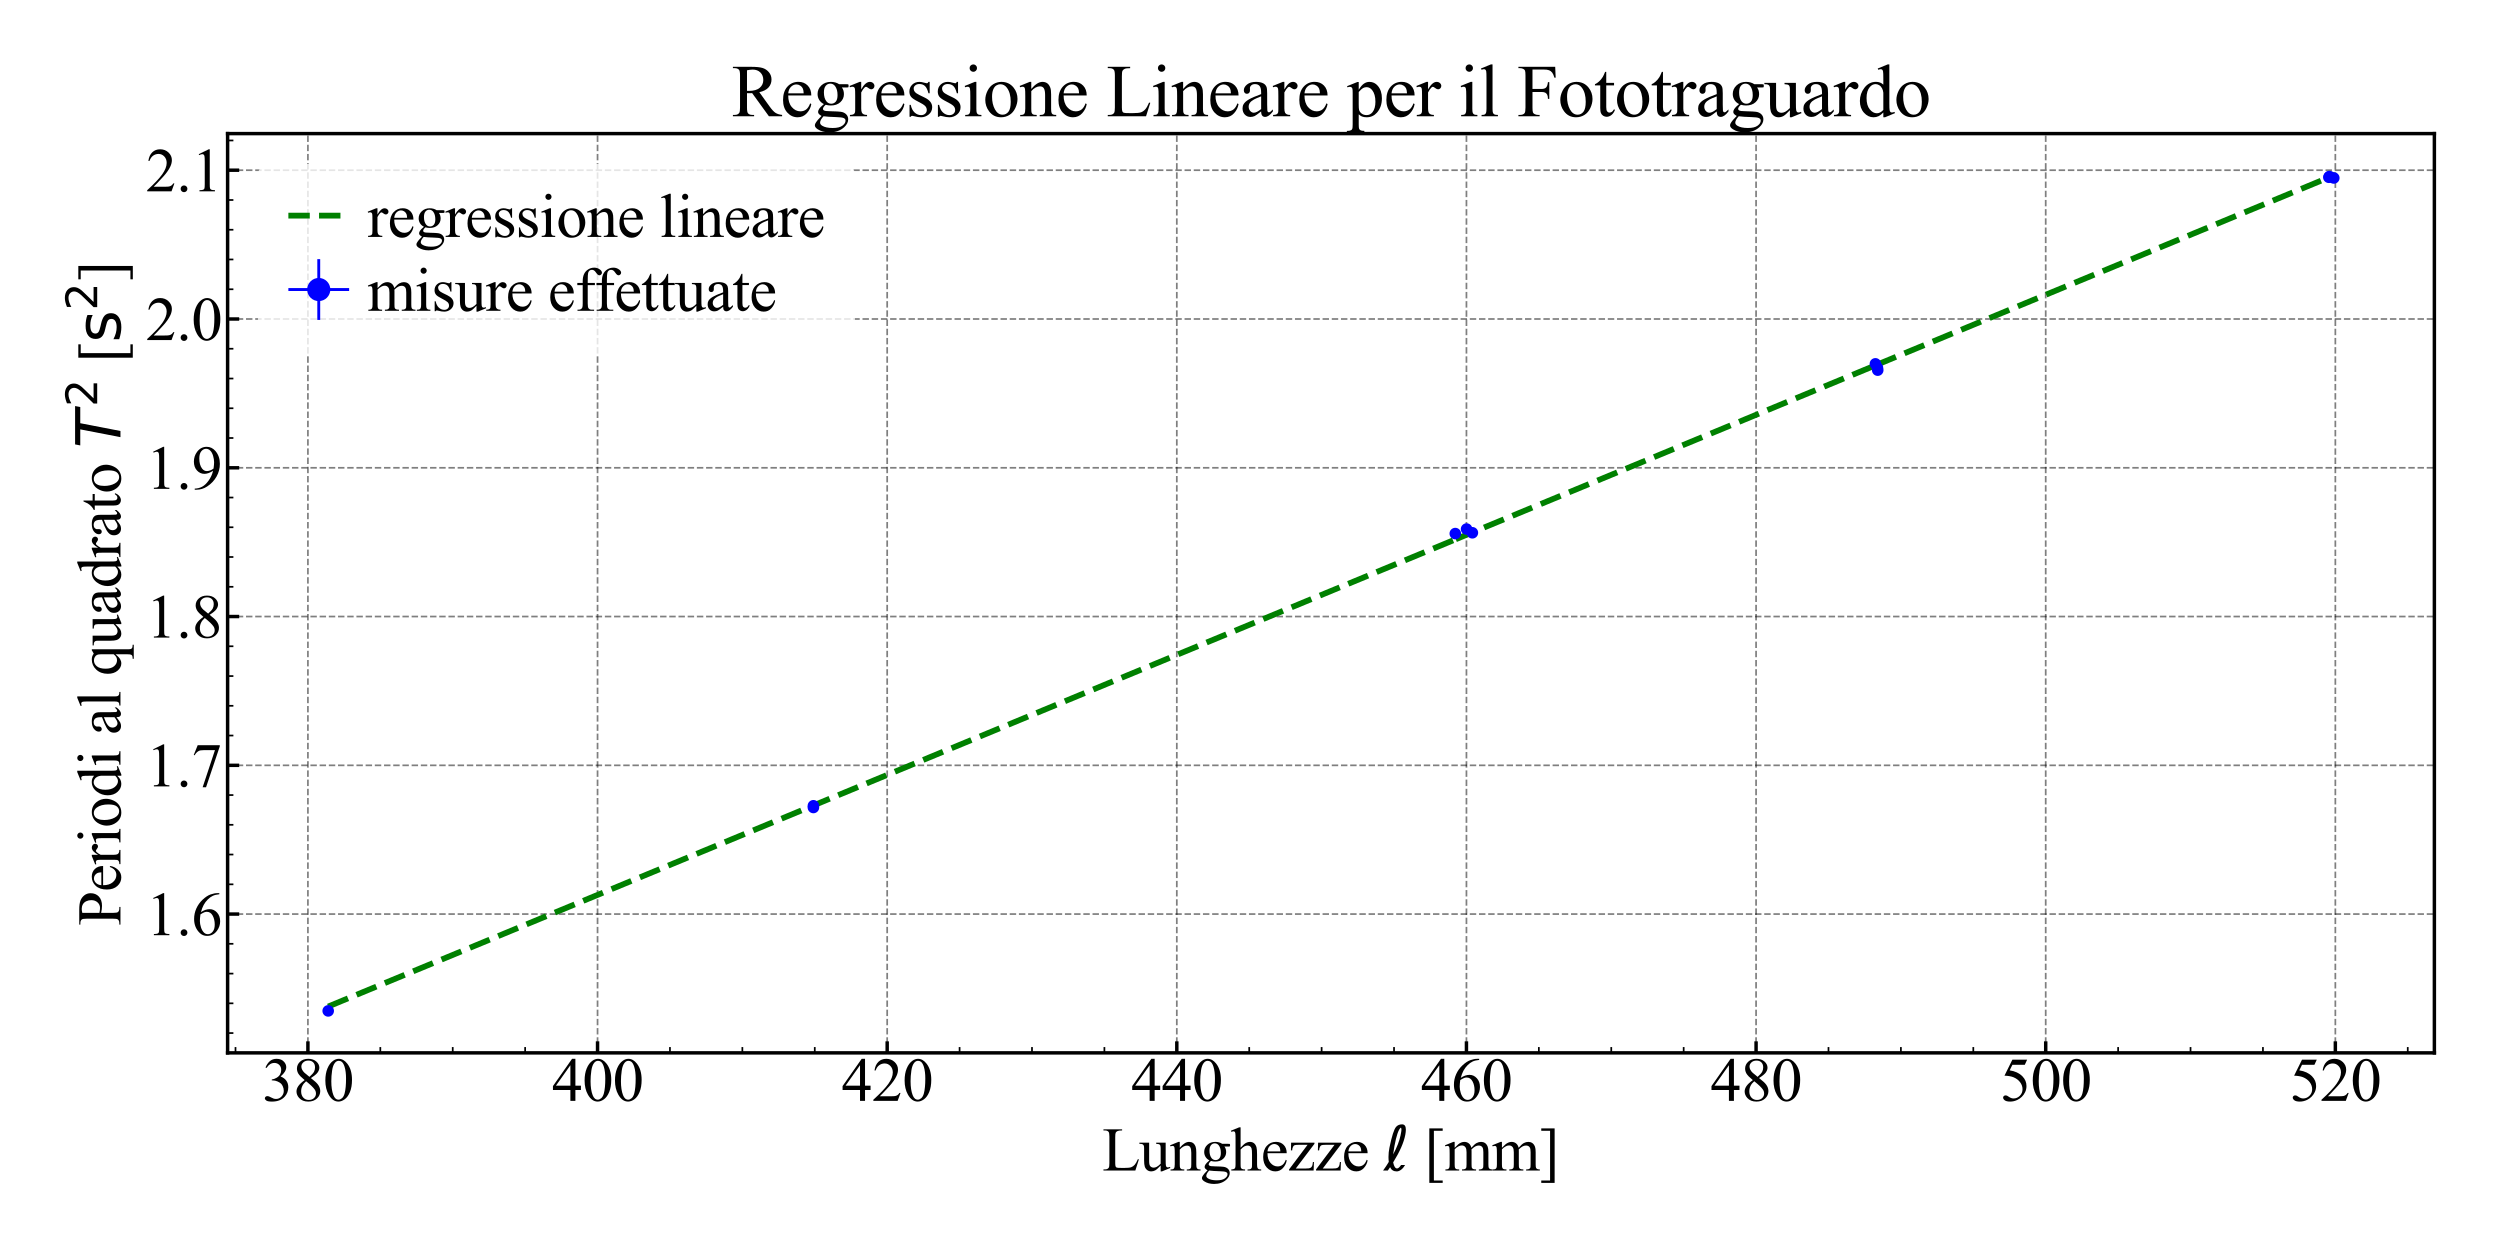 <?xml version="1.0" encoding="utf-8" standalone="no"?>
<!DOCTYPE svg PUBLIC "-//W3C//DTD SVG 1.1//EN"
  "http://www.w3.org/Graphics/SVG/1.1/DTD/svg11.dtd">
<svg xmlns:xlink="http://www.w3.org/1999/xlink" width="864pt" height="432pt" viewBox="0 0 864 432" xmlns="http://www.w3.org/2000/svg" version="1.1">
 <defs>
  <style type="text/css">*{stroke-linejoin: round; stroke-linecap: butt}</style>
 </defs>
 <g id="figure_1">
  <g id="patch_1">
   <path d="M 0 432 
L 864 432 
L 864 0 
L 0 0 
z
" style="fill: #ffffff"/>
  </g>
  <g id="axes_1">
   <g id="patch_2">
    <path d="M 78.66 363.876 
L 841.32 363.876 
L 841.32 46.178 
L 78.66 46.178 
z
" style="fill: #ffffff"/>
   </g>
   <g id="matplotlib.axis_1">
    <g id="xtick_1">
     <g id="line2d_1">
      <path d="M 106.414 363.876 
L 106.414 46.178 
" clip-path="url(#p387dc35f1d)" style="fill: none; stroke-dasharray: 2.22,0.96; stroke-dashoffset: 0; stroke: #000000; stroke-opacity: 0.5; stroke-width: 0.6"/>
     </g>
     <g id="line2d_2">
      <defs>
       <path id="mbb35b2139b" d="M 0 0 
L 0 -4 
" style="stroke: #000000; stroke-width: 1.2"/>
      </defs>
      <g>
       <use xlink:href="#mbb35b2139b" x="106.414" y="363.876" style="stroke: #000000; stroke-width: 1.2"/>
      </g>
     </g>
     <g id="text_1">
      <!-- 380 -->
      <g transform="translate(90.664 380.458) scale(0.21 -0.21)">
       <defs>
        <path id="TimesNewRomanPSMT-33" d="M 325 3431 
Q 506 3859 782 4092 
Q 1059 4325 1472 4325 
Q 1981 4325 2253 3994 
Q 2459 3747 2459 3466 
Q 2459 3003 1878 2509 
Q 2269 2356 2469 2072 
Q 2669 1788 2669 1403 
Q 2669 853 2319 450 
Q 1863 -75 997 -75 
Q 569 -75 414 31 
Q 259 138 259 259 
Q 259 350 332 419 
Q 406 488 509 488 
Q 588 488 669 463 
Q 722 447 909 348 
Q 1097 250 1169 231 
Q 1284 197 1416 197 
Q 1734 197 1970 444 
Q 2206 691 2206 1028 
Q 2206 1275 2097 1509 
Q 2016 1684 1919 1775 
Q 1784 1900 1550 2001 
Q 1316 2103 1072 2103 
L 972 2103 
L 972 2197 
Q 1219 2228 1467 2375 
Q 1716 2522 1828 2728 
Q 1941 2934 1941 3181 
Q 1941 3503 1739 3701 
Q 1538 3900 1238 3900 
Q 753 3900 428 3381 
L 325 3431 
z
" transform="scale(0.016)"/>
        <path id="TimesNewRomanPSMT-38" d="M 1228 2134 
Q 725 2547 579 2797 
Q 434 3047 434 3316 
Q 434 3728 753 4026 
Q 1072 4325 1600 4325 
Q 2113 4325 2425 4047 
Q 2738 3769 2738 3413 
Q 2738 3175 2569 2928 
Q 2400 2681 1866 2347 
Q 2416 1922 2594 1678 
Q 2831 1359 2831 1006 
Q 2831 559 2490 242 
Q 2150 -75 1597 -75 
Q 994 -75 656 303 
Q 388 606 388 966 
Q 388 1247 577 1523 
Q 766 1800 1228 2134 
z
M 1719 2469 
Q 2094 2806 2194 3001 
Q 2294 3197 2294 3444 
Q 2294 3772 2109 3958 
Q 1925 4144 1606 4144 
Q 1288 4144 1088 3959 
Q 888 3775 888 3528 
Q 888 3366 970 3203 
Q 1053 3041 1206 2894 
L 1719 2469 
z
M 1375 2016 
Q 1116 1797 991 1539 
Q 866 1281 866 981 
Q 866 578 1086 336 
Q 1306 94 1647 94 
Q 1984 94 2187 284 
Q 2391 475 2391 747 
Q 2391 972 2272 1150 
Q 2050 1481 1375 2016 
z
" transform="scale(0.016)"/>
        <path id="TimesNewRomanPSMT-30" d="M 231 2094 
Q 231 2819 450 3342 
Q 669 3866 1031 4122 
Q 1313 4325 1613 4325 
Q 2100 4325 2488 3828 
Q 2972 3213 2972 2159 
Q 2972 1422 2759 906 
Q 2547 391 2217 158 
Q 1888 -75 1581 -75 
Q 975 -75 572 641 
Q 231 1244 231 2094 
z
M 844 2016 
Q 844 1141 1059 588 
Q 1238 122 1591 122 
Q 1759 122 1940 273 
Q 2122 425 2216 781 
Q 2359 1319 2359 2297 
Q 2359 3022 2209 3506 
Q 2097 3866 1919 4016 
Q 1791 4119 1609 4119 
Q 1397 4119 1231 3928 
Q 1006 3669 925 3112 
Q 844 2556 844 2016 
z
" transform="scale(0.016)"/>
       </defs>
       <use xlink:href="#TimesNewRomanPSMT-33"/>
       <use xlink:href="#TimesNewRomanPSMT-38" x="50"/>
       <use xlink:href="#TimesNewRomanPSMT-30" x="100"/>
      </g>
     </g>
    </g>
    <g id="xtick_2">
     <g id="line2d_3">
      <path d="M 206.512 363.876 
L 206.512 46.178 
" clip-path="url(#p387dc35f1d)" style="fill: none; stroke-dasharray: 2.22,0.96; stroke-dashoffset: 0; stroke: #000000; stroke-opacity: 0.5; stroke-width: 0.6"/>
     </g>
     <g id="line2d_4">
      <g>
       <use xlink:href="#mbb35b2139b" x="206.512" y="363.876" style="stroke: #000000; stroke-width: 1.2"/>
      </g>
     </g>
     <g id="text_2">
      <!-- 400 -->
      <g transform="translate(190.762 380.458) scale(0.21 -0.21)">
       <defs>
        <path id="TimesNewRomanPSMT-34" d="M 2978 1563 
L 2978 1119 
L 2409 1119 
L 2409 0 
L 1894 0 
L 1894 1119 
L 100 1119 
L 100 1519 
L 2066 4325 
L 2409 4325 
L 2409 1563 
L 2978 1563 
z
M 1894 1563 
L 1894 3666 
L 406 1563 
L 1894 1563 
z
" transform="scale(0.016)"/>
       </defs>
       <use xlink:href="#TimesNewRomanPSMT-34"/>
       <use xlink:href="#TimesNewRomanPSMT-30" x="50"/>
       <use xlink:href="#TimesNewRomanPSMT-30" x="100"/>
      </g>
     </g>
    </g>
    <g id="xtick_3">
     <g id="line2d_5">
      <path d="M 306.609 363.876 
L 306.609 46.178 
" clip-path="url(#p387dc35f1d)" style="fill: none; stroke-dasharray: 2.22,0.96; stroke-dashoffset: 0; stroke: #000000; stroke-opacity: 0.5; stroke-width: 0.6"/>
     </g>
     <g id="line2d_6">
      <g>
       <use xlink:href="#mbb35b2139b" x="306.609" y="363.876" style="stroke: #000000; stroke-width: 1.2"/>
      </g>
     </g>
     <g id="text_3">
      <!-- 420 -->
      <g transform="translate(290.859 380.458) scale(0.21 -0.21)">
       <defs>
        <path id="TimesNewRomanPSMT-32" d="M 2934 816 
L 2638 0 
L 138 0 
L 138 116 
Q 1241 1122 1691 1759 
Q 2141 2397 2141 2925 
Q 2141 3328 1894 3587 
Q 1647 3847 1303 3847 
Q 991 3847 742 3664 
Q 494 3481 375 3128 
L 259 3128 
Q 338 3706 661 4015 
Q 984 4325 1469 4325 
Q 1984 4325 2329 3994 
Q 2675 3663 2675 3213 
Q 2675 2891 2525 2569 
Q 2294 2063 1775 1497 
Q 997 647 803 472 
L 1909 472 
Q 2247 472 2383 497 
Q 2519 522 2628 598 
Q 2738 675 2819 816 
L 2934 816 
z
" transform="scale(0.016)"/>
       </defs>
       <use xlink:href="#TimesNewRomanPSMT-34"/>
       <use xlink:href="#TimesNewRomanPSMT-32" x="50"/>
       <use xlink:href="#TimesNewRomanPSMT-30" x="100"/>
      </g>
     </g>
    </g>
    <g id="xtick_4">
     <g id="line2d_7">
      <path d="M 406.706 363.876 
L 406.706 46.178 
" clip-path="url(#p387dc35f1d)" style="fill: none; stroke-dasharray: 2.22,0.96; stroke-dashoffset: 0; stroke: #000000; stroke-opacity: 0.5; stroke-width: 0.6"/>
     </g>
     <g id="line2d_8">
      <g>
       <use xlink:href="#mbb35b2139b" x="406.706" y="363.876" style="stroke: #000000; stroke-width: 1.2"/>
      </g>
     </g>
     <g id="text_4">
      <!-- 440 -->
      <g transform="translate(390.956 380.458) scale(0.21 -0.21)">
       <use xlink:href="#TimesNewRomanPSMT-34"/>
       <use xlink:href="#TimesNewRomanPSMT-34" x="50"/>
       <use xlink:href="#TimesNewRomanPSMT-30" x="100"/>
      </g>
     </g>
    </g>
    <g id="xtick_5">
     <g id="line2d_9">
      <path d="M 506.803 363.876 
L 506.803 46.178 
" clip-path="url(#p387dc35f1d)" style="fill: none; stroke-dasharray: 2.22,0.96; stroke-dashoffset: 0; stroke: #000000; stroke-opacity: 0.5; stroke-width: 0.6"/>
     </g>
     <g id="line2d_10">
      <g>
       <use xlink:href="#mbb35b2139b" x="506.803" y="363.876" style="stroke: #000000; stroke-width: 1.2"/>
      </g>
     </g>
     <g id="text_5">
      <!-- 460 -->
      <g transform="translate(491.053 380.458) scale(0.21 -0.21)">
       <defs>
        <path id="TimesNewRomanPSMT-36" d="M 2869 4325 
L 2869 4209 
Q 2456 4169 2195 4045 
Q 1934 3922 1679 3669 
Q 1425 3416 1258 3105 
Q 1091 2794 978 2366 
Q 1428 2675 1881 2675 
Q 2316 2675 2634 2325 
Q 2953 1975 2953 1425 
Q 2953 894 2631 456 
Q 2244 -75 1606 -75 
Q 1172 -75 869 213 
Q 275 772 275 1663 
Q 275 2231 503 2743 
Q 731 3256 1154 3653 
Q 1578 4050 1965 4187 
Q 2353 4325 2688 4325 
L 2869 4325 
z
M 925 2138 
Q 869 1716 869 1456 
Q 869 1156 980 804 
Q 1091 453 1309 247 
Q 1469 100 1697 100 
Q 1969 100 2183 356 
Q 2397 613 2397 1088 
Q 2397 1622 2184 2012 
Q 1972 2403 1581 2403 
Q 1463 2403 1327 2353 
Q 1191 2303 925 2138 
z
" transform="scale(0.016)"/>
       </defs>
       <use xlink:href="#TimesNewRomanPSMT-34"/>
       <use xlink:href="#TimesNewRomanPSMT-36" x="50"/>
       <use xlink:href="#TimesNewRomanPSMT-30" x="100"/>
      </g>
     </g>
    </g>
    <g id="xtick_6">
     <g id="line2d_11">
      <path d="M 606.901 363.876 
L 606.901 46.178 
" clip-path="url(#p387dc35f1d)" style="fill: none; stroke-dasharray: 2.22,0.96; stroke-dashoffset: 0; stroke: #000000; stroke-opacity: 0.5; stroke-width: 0.6"/>
     </g>
     <g id="line2d_12">
      <g>
       <use xlink:href="#mbb35b2139b" x="606.901" y="363.876" style="stroke: #000000; stroke-width: 1.2"/>
      </g>
     </g>
     <g id="text_6">
      <!-- 480 -->
      <g transform="translate(591.151 380.458) scale(0.21 -0.21)">
       <use xlink:href="#TimesNewRomanPSMT-34"/>
       <use xlink:href="#TimesNewRomanPSMT-38" x="50"/>
       <use xlink:href="#TimesNewRomanPSMT-30" x="100"/>
      </g>
     </g>
    </g>
    <g id="xtick_7">
     <g id="line2d_13">
      <path d="M 706.998 363.876 
L 706.998 46.178 
" clip-path="url(#p387dc35f1d)" style="fill: none; stroke-dasharray: 2.22,0.96; stroke-dashoffset: 0; stroke: #000000; stroke-opacity: 0.5; stroke-width: 0.6"/>
     </g>
     <g id="line2d_14">
      <g>
       <use xlink:href="#mbb35b2139b" x="706.998" y="363.876" style="stroke: #000000; stroke-width: 1.2"/>
      </g>
     </g>
     <g id="text_7">
      <!-- 500 -->
      <g transform="translate(691.248 380.458) scale(0.21 -0.21)">
       <defs>
        <path id="TimesNewRomanPSMT-35" d="M 2778 4238 
L 2534 3706 
L 1259 3706 
L 981 3138 
Q 1809 3016 2294 2522 
Q 2709 2097 2709 1522 
Q 2709 1188 2573 903 
Q 2438 619 2231 419 
Q 2025 219 1772 97 
Q 1413 -75 1034 -75 
Q 653 -75 479 54 
Q 306 184 306 341 
Q 306 428 378 495 
Q 450 563 559 563 
Q 641 563 702 538 
Q 763 513 909 409 
Q 1144 247 1384 247 
Q 1750 247 2026 523 
Q 2303 800 2303 1197 
Q 2303 1581 2056 1914 
Q 1809 2247 1375 2428 
Q 1034 2569 447 2591 
L 1259 4238 
L 2778 4238 
z
" transform="scale(0.016)"/>
       </defs>
       <use xlink:href="#TimesNewRomanPSMT-35"/>
       <use xlink:href="#TimesNewRomanPSMT-30" x="50"/>
       <use xlink:href="#TimesNewRomanPSMT-30" x="100"/>
      </g>
     </g>
    </g>
    <g id="xtick_8">
     <g id="line2d_15">
      <path d="M 807.095 363.876 
L 807.095 46.178 
" clip-path="url(#p387dc35f1d)" style="fill: none; stroke-dasharray: 2.22,0.96; stroke-dashoffset: 0; stroke: #000000; stroke-opacity: 0.5; stroke-width: 0.6"/>
     </g>
     <g id="line2d_16">
      <g>
       <use xlink:href="#mbb35b2139b" x="807.095" y="363.876" style="stroke: #000000; stroke-width: 1.2"/>
      </g>
     </g>
     <g id="text_8">
      <!-- 520 -->
      <g transform="translate(791.345 380.458) scale(0.21 -0.21)">
       <use xlink:href="#TimesNewRomanPSMT-35"/>
       <use xlink:href="#TimesNewRomanPSMT-32" x="50"/>
       <use xlink:href="#TimesNewRomanPSMT-30" x="100"/>
      </g>
     </g>
    </g>
    <g id="xtick_9">
     <g id="line2d_17">
      <defs>
       <path id="mbd5548b2a8" d="M 0 0 
L 0 -2 
" style="stroke: #000000; stroke-width: 0.6"/>
      </defs>
      <g>
       <use xlink:href="#mbd5548b2a8" x="81.39" y="363.876" style="stroke: #000000; stroke-width: 0.6"/>
      </g>
     </g>
    </g>
    <g id="xtick_10">
     <g id="line2d_18">
      <g>
       <use xlink:href="#mbd5548b2a8" x="131.439" y="363.876" style="stroke: #000000; stroke-width: 0.6"/>
      </g>
     </g>
    </g>
    <g id="xtick_11">
     <g id="line2d_19">
      <g>
       <use xlink:href="#mbd5548b2a8" x="156.463" y="363.876" style="stroke: #000000; stroke-width: 0.6"/>
      </g>
     </g>
    </g>
    <g id="xtick_12">
     <g id="line2d_20">
      <g>
       <use xlink:href="#mbd5548b2a8" x="181.487" y="363.876" style="stroke: #000000; stroke-width: 0.6"/>
      </g>
     </g>
    </g>
    <g id="xtick_13">
     <g id="line2d_21">
      <g>
       <use xlink:href="#mbd5548b2a8" x="231.536" y="363.876" style="stroke: #000000; stroke-width: 0.6"/>
      </g>
     </g>
    </g>
    <g id="xtick_14">
     <g id="line2d_22">
      <g>
       <use xlink:href="#mbd5548b2a8" x="256.56" y="363.876" style="stroke: #000000; stroke-width: 0.6"/>
      </g>
     </g>
    </g>
    <g id="xtick_15">
     <g id="line2d_23">
      <g>
       <use xlink:href="#mbd5548b2a8" x="281.585" y="363.876" style="stroke: #000000; stroke-width: 0.6"/>
      </g>
     </g>
    </g>
    <g id="xtick_16">
     <g id="line2d_24">
      <g>
       <use xlink:href="#mbd5548b2a8" x="331.633" y="363.876" style="stroke: #000000; stroke-width: 0.6"/>
      </g>
     </g>
    </g>
    <g id="xtick_17">
     <g id="line2d_25">
      <g>
       <use xlink:href="#mbd5548b2a8" x="356.657" y="363.876" style="stroke: #000000; stroke-width: 0.6"/>
      </g>
     </g>
    </g>
    <g id="xtick_18">
     <g id="line2d_26">
      <g>
       <use xlink:href="#mbd5548b2a8" x="381.682" y="363.876" style="stroke: #000000; stroke-width: 0.6"/>
      </g>
     </g>
    </g>
    <g id="xtick_19">
     <g id="line2d_27">
      <g>
       <use xlink:href="#mbd5548b2a8" x="431.73" y="363.876" style="stroke: #000000; stroke-width: 0.6"/>
      </g>
     </g>
    </g>
    <g id="xtick_20">
     <g id="line2d_28">
      <g>
       <use xlink:href="#mbd5548b2a8" x="456.755" y="363.876" style="stroke: #000000; stroke-width: 0.6"/>
      </g>
     </g>
    </g>
    <g id="xtick_21">
     <g id="line2d_29">
      <g>
       <use xlink:href="#mbd5548b2a8" x="481.779" y="363.876" style="stroke: #000000; stroke-width: 0.6"/>
      </g>
     </g>
    </g>
    <g id="xtick_22">
     <g id="line2d_30">
      <g>
       <use xlink:href="#mbd5548b2a8" x="531.828" y="363.876" style="stroke: #000000; stroke-width: 0.6"/>
      </g>
     </g>
    </g>
    <g id="xtick_23">
     <g id="line2d_31">
      <g>
       <use xlink:href="#mbd5548b2a8" x="556.852" y="363.876" style="stroke: #000000; stroke-width: 0.6"/>
      </g>
     </g>
    </g>
    <g id="xtick_24">
     <g id="line2d_32">
      <g>
       <use xlink:href="#mbd5548b2a8" x="581.876" y="363.876" style="stroke: #000000; stroke-width: 0.6"/>
      </g>
     </g>
    </g>
    <g id="xtick_25">
     <g id="line2d_33">
      <g>
       <use xlink:href="#mbd5548b2a8" x="631.925" y="363.876" style="stroke: #000000; stroke-width: 0.6"/>
      </g>
     </g>
    </g>
    <g id="xtick_26">
     <g id="line2d_34">
      <g>
       <use xlink:href="#mbd5548b2a8" x="656.949" y="363.876" style="stroke: #000000; stroke-width: 0.6"/>
      </g>
     </g>
    </g>
    <g id="xtick_27">
     <g id="line2d_35">
      <g>
       <use xlink:href="#mbd5548b2a8" x="681.974" y="363.876" style="stroke: #000000; stroke-width: 0.6"/>
      </g>
     </g>
    </g>
    <g id="xtick_28">
     <g id="line2d_36">
      <g>
       <use xlink:href="#mbd5548b2a8" x="732.022" y="363.876" style="stroke: #000000; stroke-width: 0.6"/>
      </g>
     </g>
    </g>
    <g id="xtick_29">
     <g id="line2d_37">
      <g>
       <use xlink:href="#mbd5548b2a8" x="757.047" y="363.876" style="stroke: #000000; stroke-width: 0.6"/>
      </g>
     </g>
    </g>
    <g id="xtick_30">
     <g id="line2d_38">
      <g>
       <use xlink:href="#mbd5548b2a8" x="782.071" y="363.876" style="stroke: #000000; stroke-width: 0.6"/>
      </g>
     </g>
    </g>
    <g id="xtick_31">
     <g id="line2d_39">
      <g>
       <use xlink:href="#mbd5548b2a8" x="832.12" y="363.876" style="stroke: #000000; stroke-width: 0.6"/>
      </g>
     </g>
    </g>
    <g id="text_9">
     <!-- Lunghezze $\ell$ [mm] -->
     <g transform="translate(380.925 404.7) scale(0.21 -0.21)">
      <defs>
       <path id="TimesNewRomanPSMT-4c" d="M 3669 1172 
L 3772 1150 
L 3409 0 
L 128 0 
L 128 116 
L 288 116 
Q 556 116 672 291 
Q 738 391 738 753 
L 738 3488 
Q 738 3884 650 3984 
Q 528 4122 288 4122 
L 128 4122 
L 128 4238 
L 2047 4238 
L 2047 4122 
Q 1709 4125 1573 4059 
Q 1438 3994 1388 3894 
Q 1338 3794 1338 3416 
L 1338 753 
Q 1338 494 1388 397 
Q 1425 331 1503 300 
Q 1581 269 1991 269 
L 2300 269 
Q 2788 269 2984 341 
Q 3181 413 3343 595 
Q 3506 778 3669 1172 
z
" transform="scale(0.016)"/>
       <path id="TimesNewRomanPSMT-75" d="M 2709 2863 
L 2709 1128 
Q 2709 631 2732 520 
Q 2756 409 2807 365 
Q 2859 322 2928 322 
Q 3025 322 3147 375 
L 3191 266 
L 2334 -88 
L 2194 -88 
L 2194 519 
Q 1825 119 1631 15 
Q 1438 -88 1222 -88 
Q 981 -88 804 51 
Q 628 191 559 409 
Q 491 628 491 1028 
L 491 2306 
Q 491 2509 447 2587 
Q 403 2666 317 2708 
Q 231 2750 6 2747 
L 6 2863 
L 1009 2863 
L 1009 947 
Q 1009 547 1148 422 
Q 1288 297 1484 297 
Q 1619 297 1789 381 
Q 1959 466 2194 703 
L 2194 2325 
Q 2194 2569 2105 2655 
Q 2016 2741 1734 2747 
L 1734 2863 
L 2709 2863 
z
" transform="scale(0.016)"/>
       <path id="TimesNewRomanPSMT-6e" d="M 1034 2341 
Q 1538 2947 1994 2947 
Q 2228 2947 2397 2830 
Q 2566 2713 2666 2444 
Q 2734 2256 2734 1869 
L 2734 647 
Q 2734 375 2778 278 
Q 2813 200 2889 156 
Q 2966 113 3172 113 
L 3172 0 
L 1756 0 
L 1756 113 
L 1816 113 
Q 2016 113 2095 173 
Q 2175 234 2206 353 
Q 2219 400 2219 647 
L 2219 1819 
Q 2219 2209 2117 2386 
Q 2016 2563 1775 2563 
Q 1403 2563 1034 2156 
L 1034 647 
Q 1034 356 1069 288 
Q 1113 197 1189 155 
Q 1266 113 1500 113 
L 1500 0 
L 84 0 
L 84 113 
L 147 113 
Q 366 113 442 223 
Q 519 334 519 647 
L 519 1709 
Q 519 2225 495 2337 
Q 472 2450 423 2490 
Q 375 2531 294 2531 
Q 206 2531 84 2484 
L 38 2597 
L 900 2947 
L 1034 2947 
L 1034 2341 
z
" transform="scale(0.016)"/>
       <path id="TimesNewRomanPSMT-67" d="M 966 1044 
Q 703 1172 562 1401 
Q 422 1631 422 1909 
Q 422 2334 742 2640 
Q 1063 2947 1563 2947 
Q 1972 2947 2272 2747 
L 2878 2747 
Q 3013 2747 3034 2739 
Q 3056 2731 3066 2713 
Q 3084 2684 3084 2613 
Q 3084 2531 3069 2500 
Q 3059 2484 3036 2475 
Q 3013 2466 2878 2466 
L 2506 2466 
Q 2681 2241 2681 1891 
Q 2681 1491 2375 1206 
Q 2069 922 1553 922 
Q 1341 922 1119 984 
Q 981 866 932 777 
Q 884 688 884 625 
Q 884 572 936 522 
Q 988 472 1138 450 
Q 1225 438 1575 428 
Q 2219 413 2409 384 
Q 2700 344 2873 169 
Q 3047 -6 3047 -263 
Q 3047 -616 2716 -925 
Q 2228 -1381 1444 -1381 
Q 841 -1381 425 -1109 
Q 191 -953 191 -784 
Q 191 -709 225 -634 
Q 278 -519 444 -313 
Q 466 -284 763 25 
Q 600 122 533 198 
Q 466 275 466 372 
Q 466 481 555 628 
Q 644 775 966 1044 
z
M 1509 2797 
Q 1278 2797 1122 2612 
Q 966 2428 966 2047 
Q 966 1553 1178 1281 
Q 1341 1075 1591 1075 
Q 1828 1075 1981 1253 
Q 2134 1431 2134 1813 
Q 2134 2309 1919 2591 
Q 1759 2797 1509 2797 
z
M 934 0 
Q 788 -159 713 -296 
Q 638 -434 638 -550 
Q 638 -700 819 -813 
Q 1131 -1006 1722 -1006 
Q 2284 -1006 2551 -807 
Q 2819 -609 2819 -384 
Q 2819 -222 2659 -153 
Q 2497 -84 2016 -72 
Q 1313 -53 934 0 
z
" transform="scale(0.016)"/>
       <path id="TimesNewRomanPSMT-68" d="M 1041 4444 
L 1041 2350 
Q 1388 2731 1591 2839 
Q 1794 2947 1997 2947 
Q 2241 2947 2416 2812 
Q 2591 2678 2675 2391 
Q 2734 2191 2734 1659 
L 2734 647 
Q 2734 375 2778 275 
Q 2809 200 2884 156 
Q 2959 113 3159 113 
L 3159 0 
L 1753 0 
L 1753 113 
L 1819 113 
Q 2019 113 2097 173 
Q 2175 234 2206 353 
Q 2216 403 2216 647 
L 2216 1659 
Q 2216 2128 2167 2275 
Q 2119 2422 2012 2495 
Q 1906 2569 1756 2569 
Q 1603 2569 1437 2487 
Q 1272 2406 1041 2159 
L 1041 647 
Q 1041 353 1073 281 
Q 1106 209 1195 161 
Q 1284 113 1503 113 
L 1503 0 
L 84 0 
L 84 113 
Q 275 113 384 172 
Q 447 203 484 290 
Q 522 378 522 647 
L 522 3238 
Q 522 3728 498 3840 
Q 475 3953 426 3993 
Q 378 4034 297 4034 
Q 231 4034 84 3984 
L 41 4094 
L 897 4444 
L 1041 4444 
z
" transform="scale(0.016)"/>
       <path id="TimesNewRomanPSMT-65" d="M 681 1784 
Q 678 1147 991 784 
Q 1303 422 1725 422 
Q 2006 422 2214 576 
Q 2422 731 2563 1106 
L 2659 1044 
Q 2594 616 2278 264 
Q 1963 -88 1488 -88 
Q 972 -88 605 314 
Q 238 716 238 1394 
Q 238 2128 614 2539 
Q 991 2950 1559 2950 
Q 2041 2950 2350 2633 
Q 2659 2316 2659 1784 
L 681 1784 
z
M 681 1966 
L 2006 1966 
Q 1991 2241 1941 2353 
Q 1863 2528 1708 2628 
Q 1553 2728 1384 2728 
Q 1125 2728 920 2526 
Q 716 2325 681 1966 
z
" transform="scale(0.016)"/>
       <path id="TimesNewRomanPSMT-7a" d="M 2688 878 
L 2653 0 
L 128 0 
L 128 113 
L 2028 2644 
L 1091 2644 
Q 788 2644 694 2605 
Q 600 2566 541 2456 
Q 456 2300 444 2069 
L 319 2069 
L 338 2863 
L 2738 2863 
L 2738 2747 
L 819 209 
L 1863 209 
Q 2191 209 2308 264 
Q 2425 319 2497 456 
Q 2547 556 2581 878 
L 2688 878 
z
" transform="scale(0.016)"/>
       <path id="TimesNewRomanPSMT-20" transform="scale(0.016)"/>
       <path id="DejaVuSans-Oblique-2113" d="M 950 838 
Q 1078 213 1350 213 
Q 1531 213 1766 572 
L 2181 572 
Q 1994 253 1775 88 
Q 1538 -91 1319 -91 
Q 831 -91 634 344 
L 400 0 
L -88 0 
Q 250 459 500 888 
Q 469 1131 469 1397 
Q 469 1872 566 2347 
Q 931 4131 1256 4497 
Q 1481 4750 1866 4750 
Q 2256 4750 2256 4209 
Q 2253 3966 2197 3675 
Q 1972 2484 950 838 
z
M 947 1656 
Q 1531 2744 1709 3613 
Q 1803 4072 1803 4191 
Q 1803 4406 1725 4406 
Q 1384 4134 1081 2516 
Q 997 2063 947 1656 
z
" transform="scale(0.016)"/>
       <path id="TimesNewRomanPSMT-5b" d="M 1900 -1269 
L 525 -1269 
L 525 4334 
L 1900 4334 
L 1900 4088 
L 994 4088 
L 994 -1025 
L 1900 -1025 
L 1900 -1269 
z
" transform="scale(0.016)"/>
       <path id="TimesNewRomanPSMT-6d" d="M 1050 2338 
Q 1363 2650 1419 2697 
Q 1559 2816 1721 2881 
Q 1884 2947 2044 2947 
Q 2313 2947 2506 2790 
Q 2700 2634 2766 2338 
Q 3088 2713 3309 2830 
Q 3531 2947 3766 2947 
Q 3994 2947 4170 2830 
Q 4347 2713 4450 2447 
Q 4519 2266 4519 1878 
L 4519 647 
Q 4519 378 4559 278 
Q 4591 209 4675 161 
Q 4759 113 4950 113 
L 4950 0 
L 3538 0 
L 3538 113 
L 3597 113 
Q 3781 113 3884 184 
Q 3956 234 3988 344 
Q 4000 397 4000 647 
L 4000 1878 
Q 4000 2228 3916 2372 
Q 3794 2572 3525 2572 
Q 3359 2572 3192 2489 
Q 3025 2406 2788 2181 
L 2781 2147 
L 2788 2013 
L 2788 647 
Q 2788 353 2820 281 
Q 2853 209 2943 161 
Q 3034 113 3253 113 
L 3253 0 
L 1806 0 
L 1806 113 
Q 2044 113 2133 169 
Q 2222 225 2256 338 
Q 2272 391 2272 647 
L 2272 1878 
Q 2272 2228 2169 2381 
Q 2031 2581 1784 2581 
Q 1616 2581 1450 2491 
Q 1191 2353 1050 2181 
L 1050 647 
Q 1050 366 1089 281 
Q 1128 197 1204 155 
Q 1281 113 1516 113 
L 1516 0 
L 100 0 
L 100 113 
Q 297 113 375 155 
Q 453 197 493 289 
Q 534 381 534 647 
L 534 1741 
Q 534 2213 506 2350 
Q 484 2453 437 2492 
Q 391 2531 309 2531 
Q 222 2531 100 2484 
L 53 2597 
L 916 2947 
L 1050 2947 
L 1050 2338 
z
" transform="scale(0.016)"/>
       <path id="TimesNewRomanPSMT-5d" d="M 234 4334 
L 1609 4334 
L 1609 -1272 
L 234 -1272 
L 234 -1025 
L 1141 -1025 
L 1141 4088 
L 234 4088 
L 234 4334 
z
" transform="scale(0.016)"/>
      </defs>
      <use xlink:href="#TimesNewRomanPSMT-4c" transform="translate(0 0.781)"/>
      <use xlink:href="#TimesNewRomanPSMT-75" transform="translate(61.084 0.781)"/>
      <use xlink:href="#TimesNewRomanPSMT-6e" transform="translate(111.084 0.781)"/>
      <use xlink:href="#TimesNewRomanPSMT-67" transform="translate(161.084 0.781)"/>
      <use xlink:href="#TimesNewRomanPSMT-68" transform="translate(211.084 0.781)"/>
      <use xlink:href="#TimesNewRomanPSMT-65" transform="translate(261.084 0.781)"/>
      <use xlink:href="#TimesNewRomanPSMT-7a" transform="translate(305.469 0.781)"/>
      <use xlink:href="#TimesNewRomanPSMT-7a" transform="translate(349.854 0.781)"/>
      <use xlink:href="#TimesNewRomanPSMT-65" transform="translate(394.238 0.781)"/>
      <use xlink:href="#TimesNewRomanPSMT-20" transform="translate(438.623 0.781)"/>
      <use xlink:href="#DejaVuSans-Oblique-2113" transform="translate(463.623 0.781)"/>
      <use xlink:href="#TimesNewRomanPSMT-20" transform="translate(504.932 0.781)"/>
      <use xlink:href="#TimesNewRomanPSMT-5b" transform="translate(529.932 0.781)"/>
      <use xlink:href="#TimesNewRomanPSMT-6d" transform="translate(563.232 0.781)"/>
      <use xlink:href="#TimesNewRomanPSMT-6d" transform="translate(641.016 0.781)"/>
      <use xlink:href="#TimesNewRomanPSMT-5d" transform="translate(718.799 0.781)"/>
     </g>
    </g>
   </g>
   <g id="matplotlib.axis_2">
    <g id="ytick_1">
     <g id="line2d_40">
      <path d="M 78.66 315.903 
L 841.32 315.903 
" clip-path="url(#p387dc35f1d)" style="fill: none; stroke-dasharray: 2.22,0.96; stroke-dashoffset: 0; stroke: #000000; stroke-opacity: 0.5; stroke-width: 0.6"/>
     </g>
     <g id="line2d_41">
      <defs>
       <path id="mce3bb06f60" d="M 0 0 
L 4 0 
" style="stroke: #000000; stroke-width: 1.2"/>
      </defs>
      <g>
       <use xlink:href="#mce3bb06f60" x="78.66" y="315.903" style="stroke: #000000; stroke-width: 1.2"/>
      </g>
     </g>
     <g id="text_10">
      <!-- 1.6 -->
      <g transform="translate(50.41 323.194) scale(0.21 -0.21)">
       <defs>
        <path id="TimesNewRomanPSMT-31" d="M 750 3822 
L 1781 4325 
L 1884 4325 
L 1884 747 
Q 1884 391 1914 303 
Q 1944 216 2037 169 
Q 2131 122 2419 116 
L 2419 0 
L 825 0 
L 825 116 
Q 1125 122 1212 167 
Q 1300 213 1334 289 
Q 1369 366 1369 747 
L 1369 3034 
Q 1369 3497 1338 3628 
Q 1316 3728 1258 3775 
Q 1200 3822 1119 3822 
Q 1003 3822 797 3725 
L 750 3822 
z
" transform="scale(0.016)"/>
        <path id="TimesNewRomanPSMT-2e" d="M 800 606 
Q 947 606 1047 504 
Q 1147 403 1147 259 
Q 1147 116 1045 14 
Q 944 -88 800 -88 
Q 656 -88 554 14 
Q 453 116 453 259 
Q 453 406 554 506 
Q 656 606 800 606 
z
" transform="scale(0.016)"/>
       </defs>
       <use xlink:href="#TimesNewRomanPSMT-31"/>
       <use xlink:href="#TimesNewRomanPSMT-2e" x="50"/>
       <use xlink:href="#TimesNewRomanPSMT-36" x="75"/>
      </g>
     </g>
    </g>
    <g id="ytick_2">
     <g id="line2d_42">
      <path d="M 78.66 264.489 
L 841.32 264.489 
" clip-path="url(#p387dc35f1d)" style="fill: none; stroke-dasharray: 2.22,0.96; stroke-dashoffset: 0; stroke: #000000; stroke-opacity: 0.5; stroke-width: 0.6"/>
     </g>
     <g id="line2d_43">
      <g>
       <use xlink:href="#mce3bb06f60" x="78.66" y="264.489" style="stroke: #000000; stroke-width: 1.2"/>
      </g>
     </g>
     <g id="text_11">
      <!-- 1.7 -->
      <g transform="translate(50.41 271.78) scale(0.21 -0.21)">
       <defs>
        <path id="TimesNewRomanPSMT-37" d="M 644 4238 
L 2916 4238 
L 2916 4119 
L 1503 -88 
L 1153 -88 
L 2419 3728 
L 1253 3728 
Q 900 3728 750 3644 
Q 488 3500 328 3200 
L 238 3234 
L 644 4238 
z
" transform="scale(0.016)"/>
       </defs>
       <use xlink:href="#TimesNewRomanPSMT-31"/>
       <use xlink:href="#TimesNewRomanPSMT-2e" x="50"/>
       <use xlink:href="#TimesNewRomanPSMT-37" x="75"/>
      </g>
     </g>
    </g>
    <g id="ytick_3">
     <g id="line2d_44">
      <path d="M 78.66 213.075 
L 841.32 213.075 
" clip-path="url(#p387dc35f1d)" style="fill: none; stroke-dasharray: 2.22,0.96; stroke-dashoffset: 0; stroke: #000000; stroke-opacity: 0.5; stroke-width: 0.6"/>
     </g>
     <g id="line2d_45">
      <g>
       <use xlink:href="#mce3bb06f60" x="78.66" y="213.075" style="stroke: #000000; stroke-width: 1.2"/>
      </g>
     </g>
     <g id="text_12">
      <!-- 1.8 -->
      <g transform="translate(50.41 220.366) scale(0.21 -0.21)">
       <use xlink:href="#TimesNewRomanPSMT-31"/>
       <use xlink:href="#TimesNewRomanPSMT-2e" x="50"/>
       <use xlink:href="#TimesNewRomanPSMT-38" x="75"/>
      </g>
     </g>
    </g>
    <g id="ytick_4">
     <g id="line2d_46">
      <path d="M 78.66 161.661 
L 841.32 161.661 
" clip-path="url(#p387dc35f1d)" style="fill: none; stroke-dasharray: 2.22,0.96; stroke-dashoffset: 0; stroke: #000000; stroke-opacity: 0.5; stroke-width: 0.6"/>
     </g>
     <g id="line2d_47">
      <g>
       <use xlink:href="#mce3bb06f60" x="78.66" y="161.661" style="stroke: #000000; stroke-width: 1.2"/>
      </g>
     </g>
     <g id="text_13">
      <!-- 1.9 -->
      <g transform="translate(50.41 168.952) scale(0.21 -0.21)">
       <defs>
        <path id="TimesNewRomanPSMT-39" d="M 338 -88 
L 338 28 
Q 744 34 1094 217 
Q 1444 400 1770 856 
Q 2097 1313 2225 1859 
Q 1734 1544 1338 1544 
Q 891 1544 572 1889 
Q 253 2234 253 2806 
Q 253 3363 572 3797 
Q 956 4325 1575 4325 
Q 2097 4325 2469 3894 
Q 2925 3359 2925 2575 
Q 2925 1869 2578 1258 
Q 2231 647 1613 244 
Q 1109 -88 516 -88 
L 338 -88 
z
M 2275 2091 
Q 2331 2497 2331 2741 
Q 2331 3044 2228 3395 
Q 2125 3747 1936 3934 
Q 1747 4122 1506 4122 
Q 1228 4122 1018 3872 
Q 809 3622 809 3128 
Q 809 2469 1088 2097 
Q 1291 1828 1588 1828 
Q 1731 1828 1928 1897 
Q 2125 1966 2275 2091 
z
" transform="scale(0.016)"/>
       </defs>
       <use xlink:href="#TimesNewRomanPSMT-31"/>
       <use xlink:href="#TimesNewRomanPSMT-2e" x="50"/>
       <use xlink:href="#TimesNewRomanPSMT-39" x="75"/>
      </g>
     </g>
    </g>
    <g id="ytick_5">
     <g id="line2d_48">
      <path d="M 78.66 110.247 
L 841.32 110.247 
" clip-path="url(#p387dc35f1d)" style="fill: none; stroke-dasharray: 2.22,0.96; stroke-dashoffset: 0; stroke: #000000; stroke-opacity: 0.5; stroke-width: 0.6"/>
     </g>
     <g id="line2d_49">
      <g>
       <use xlink:href="#mce3bb06f60" x="78.66" y="110.247" style="stroke: #000000; stroke-width: 1.2"/>
      </g>
     </g>
     <g id="text_14">
      <!-- 2.0 -->
      <g transform="translate(50.41 117.537) scale(0.21 -0.21)">
       <use xlink:href="#TimesNewRomanPSMT-32"/>
       <use xlink:href="#TimesNewRomanPSMT-2e" x="50"/>
       <use xlink:href="#TimesNewRomanPSMT-30" x="75"/>
      </g>
     </g>
    </g>
    <g id="ytick_6">
     <g id="line2d_50">
      <path d="M 78.66 58.832 
L 841.32 58.832 
" clip-path="url(#p387dc35f1d)" style="fill: none; stroke-dasharray: 2.22,0.96; stroke-dashoffset: 0; stroke: #000000; stroke-opacity: 0.5; stroke-width: 0.6"/>
     </g>
     <g id="line2d_51">
      <g>
       <use xlink:href="#mce3bb06f60" x="78.66" y="58.832" style="stroke: #000000; stroke-width: 1.2"/>
      </g>
     </g>
     <g id="text_15">
      <!-- 2.1 -->
      <g transform="translate(50.41 66.123) scale(0.21 -0.21)">
       <use xlink:href="#TimesNewRomanPSMT-32"/>
       <use xlink:href="#TimesNewRomanPSMT-2e" x="50"/>
       <use xlink:href="#TimesNewRomanPSMT-31" x="75"/>
      </g>
     </g>
    </g>
    <g id="ytick_7">
     <g id="line2d_52">
      <defs>
       <path id="ma27be48e6d" d="M 0 0 
L 2 0 
" style="stroke: #000000; stroke-width: 0.6"/>
      </defs>
      <g>
       <use xlink:href="#ma27be48e6d" x="78.66" y="357.034" style="stroke: #000000; stroke-width: 0.6"/>
      </g>
     </g>
    </g>
    <g id="ytick_8">
     <g id="line2d_53">
      <g>
       <use xlink:href="#ma27be48e6d" x="78.66" y="346.751" style="stroke: #000000; stroke-width: 0.6"/>
      </g>
     </g>
    </g>
    <g id="ytick_9">
     <g id="line2d_54">
      <g>
       <use xlink:href="#ma27be48e6d" x="78.66" y="336.469" style="stroke: #000000; stroke-width: 0.6"/>
      </g>
     </g>
    </g>
    <g id="ytick_10">
     <g id="line2d_55">
      <g>
       <use xlink:href="#ma27be48e6d" x="78.66" y="326.186" style="stroke: #000000; stroke-width: 0.6"/>
      </g>
     </g>
    </g>
    <g id="ytick_11">
     <g id="line2d_56">
      <g>
       <use xlink:href="#ma27be48e6d" x="78.66" y="305.62" style="stroke: #000000; stroke-width: 0.6"/>
      </g>
     </g>
    </g>
    <g id="ytick_12">
     <g id="line2d_57">
      <g>
       <use xlink:href="#ma27be48e6d" x="78.66" y="295.337" style="stroke: #000000; stroke-width: 0.6"/>
      </g>
     </g>
    </g>
    <g id="ytick_13">
     <g id="line2d_58">
      <g>
       <use xlink:href="#ma27be48e6d" x="78.66" y="285.054" style="stroke: #000000; stroke-width: 0.6"/>
      </g>
     </g>
    </g>
    <g id="ytick_14">
     <g id="line2d_59">
      <g>
       <use xlink:href="#ma27be48e6d" x="78.66" y="274.772" style="stroke: #000000; stroke-width: 0.6"/>
      </g>
     </g>
    </g>
    <g id="ytick_15">
     <g id="line2d_60">
      <g>
       <use xlink:href="#ma27be48e6d" x="78.66" y="254.206" style="stroke: #000000; stroke-width: 0.6"/>
      </g>
     </g>
    </g>
    <g id="ytick_16">
     <g id="line2d_61">
      <g>
       <use xlink:href="#ma27be48e6d" x="78.66" y="243.923" style="stroke: #000000; stroke-width: 0.6"/>
      </g>
     </g>
    </g>
    <g id="ytick_17">
     <g id="line2d_62">
      <g>
       <use xlink:href="#ma27be48e6d" x="78.66" y="233.64" style="stroke: #000000; stroke-width: 0.6"/>
      </g>
     </g>
    </g>
    <g id="ytick_18">
     <g id="line2d_63">
      <g>
       <use xlink:href="#ma27be48e6d" x="78.66" y="223.358" style="stroke: #000000; stroke-width: 0.6"/>
      </g>
     </g>
    </g>
    <g id="ytick_19">
     <g id="line2d_64">
      <g>
       <use xlink:href="#ma27be48e6d" x="78.66" y="202.792" style="stroke: #000000; stroke-width: 0.6"/>
      </g>
     </g>
    </g>
    <g id="ytick_20">
     <g id="line2d_65">
      <g>
       <use xlink:href="#ma27be48e6d" x="78.66" y="192.509" style="stroke: #000000; stroke-width: 0.6"/>
      </g>
     </g>
    </g>
    <g id="ytick_21">
     <g id="line2d_66">
      <g>
       <use xlink:href="#ma27be48e6d" x="78.66" y="182.226" style="stroke: #000000; stroke-width: 0.6"/>
      </g>
     </g>
    </g>
    <g id="ytick_22">
     <g id="line2d_67">
      <g>
       <use xlink:href="#ma27be48e6d" x="78.66" y="171.943" style="stroke: #000000; stroke-width: 0.6"/>
      </g>
     </g>
    </g>
    <g id="ytick_23">
     <g id="line2d_68">
      <g>
       <use xlink:href="#ma27be48e6d" x="78.66" y="151.378" style="stroke: #000000; stroke-width: 0.6"/>
      </g>
     </g>
    </g>
    <g id="ytick_24">
     <g id="line2d_69">
      <g>
       <use xlink:href="#ma27be48e6d" x="78.66" y="141.095" style="stroke: #000000; stroke-width: 0.6"/>
      </g>
     </g>
    </g>
    <g id="ytick_25">
     <g id="line2d_70">
      <g>
       <use xlink:href="#ma27be48e6d" x="78.66" y="130.812" style="stroke: #000000; stroke-width: 0.6"/>
      </g>
     </g>
    </g>
    <g id="ytick_26">
     <g id="line2d_71">
      <g>
       <use xlink:href="#ma27be48e6d" x="78.66" y="120.529" style="stroke: #000000; stroke-width: 0.6"/>
      </g>
     </g>
    </g>
    <g id="ytick_27">
     <g id="line2d_72">
      <g>
       <use xlink:href="#ma27be48e6d" x="78.66" y="99.964" style="stroke: #000000; stroke-width: 0.6"/>
      </g>
     </g>
    </g>
    <g id="ytick_28">
     <g id="line2d_73">
      <g>
       <use xlink:href="#ma27be48e6d" x="78.66" y="89.681" style="stroke: #000000; stroke-width: 0.6"/>
      </g>
     </g>
    </g>
    <g id="ytick_29">
     <g id="line2d_74">
      <g>
       <use xlink:href="#ma27be48e6d" x="78.66" y="79.398" style="stroke: #000000; stroke-width: 0.6"/>
      </g>
     </g>
    </g>
    <g id="ytick_30">
     <g id="line2d_75">
      <g>
       <use xlink:href="#ma27be48e6d" x="78.66" y="69.115" style="stroke: #000000; stroke-width: 0.6"/>
      </g>
     </g>
    </g>
    <g id="ytick_31">
     <g id="line2d_76">
      <g>
       <use xlink:href="#ma27be48e6d" x="78.66" y="48.55" style="stroke: #000000; stroke-width: 0.6"/>
      </g>
     </g>
    </g>
    <g id="text_16">
     <!-- Periodi al quadrato $T^2$ [$\text{s}^2$] -->
     <g transform="translate(41.79 319.897) rotate(-90) scale(0.21 -0.21)">
      <defs>
       <path id="TimesNewRomanPSMT-50" d="M 1313 1984 
L 1313 750 
Q 1313 350 1400 253 
Q 1519 116 1759 116 
L 1922 116 
L 1922 0 
L 106 0 
L 106 116 
L 266 116 
Q 534 116 650 291 
Q 713 388 713 750 
L 713 3488 
Q 713 3888 628 3984 
Q 506 4122 266 4122 
L 106 4122 
L 106 4238 
L 1659 4238 
Q 2228 4238 2556 4120 
Q 2884 4003 3109 3725 
Q 3334 3447 3334 3066 
Q 3334 2547 2992 2222 
Q 2650 1897 2025 1897 
Q 1872 1897 1694 1919 
Q 1516 1941 1313 1984 
z
M 1313 2163 
Q 1478 2131 1606 2115 
Q 1734 2100 1825 2100 
Q 2150 2100 2386 2351 
Q 2622 2603 2622 3003 
Q 2622 3278 2509 3514 
Q 2397 3750 2190 3867 
Q 1984 3984 1722 3984 
Q 1563 3984 1313 3925 
L 1313 2163 
z
" transform="scale(0.016)"/>
       <path id="TimesNewRomanPSMT-72" d="M 1038 2947 
L 1038 2303 
Q 1397 2947 1775 2947 
Q 1947 2947 2059 2842 
Q 2172 2738 2172 2600 
Q 2172 2478 2090 2393 
Q 2009 2309 1897 2309 
Q 1788 2309 1652 2417 
Q 1516 2525 1450 2525 
Q 1394 2525 1328 2463 
Q 1188 2334 1038 2041 
L 1038 669 
Q 1038 431 1097 309 
Q 1138 225 1241 169 
Q 1344 113 1538 113 
L 1538 0 
L 72 0 
L 72 113 
Q 291 113 397 181 
Q 475 231 506 341 
Q 522 394 522 644 
L 522 1753 
Q 522 2253 501 2348 
Q 481 2444 426 2487 
Q 372 2531 291 2531 
Q 194 2531 72 2484 
L 41 2597 
L 906 2947 
L 1038 2947 
z
" transform="scale(0.016)"/>
       <path id="TimesNewRomanPSMT-69" d="M 928 4444 
Q 1059 4444 1151 4351 
Q 1244 4259 1244 4128 
Q 1244 3997 1151 3903 
Q 1059 3809 928 3809 
Q 797 3809 703 3903 
Q 609 3997 609 4128 
Q 609 4259 701 4351 
Q 794 4444 928 4444 
z
M 1188 2947 
L 1188 647 
Q 1188 378 1227 289 
Q 1266 200 1342 156 
Q 1419 113 1622 113 
L 1622 0 
L 231 0 
L 231 113 
Q 441 113 512 153 
Q 584 194 626 287 
Q 669 381 669 647 
L 669 1750 
Q 669 2216 641 2353 
Q 619 2453 572 2492 
Q 525 2531 444 2531 
Q 356 2531 231 2484 
L 188 2597 
L 1050 2947 
L 1188 2947 
z
" transform="scale(0.016)"/>
       <path id="TimesNewRomanPSMT-6f" d="M 1600 2947 
Q 2250 2947 2644 2453 
Q 2978 2031 2978 1484 
Q 2978 1100 2793 706 
Q 2609 313 2286 112 
Q 1963 -88 1566 -88 
Q 919 -88 538 428 
Q 216 863 216 1403 
Q 216 1797 411 2186 
Q 606 2575 925 2761 
Q 1244 2947 1600 2947 
z
M 1503 2744 
Q 1338 2744 1170 2645 
Q 1003 2547 900 2300 
Q 797 2053 797 1666 
Q 797 1041 1045 587 
Q 1294 134 1700 134 
Q 2003 134 2200 384 
Q 2397 634 2397 1244 
Q 2397 2006 2069 2444 
Q 1847 2744 1503 2744 
z
" transform="scale(0.016)"/>
       <path id="TimesNewRomanPSMT-64" d="M 2222 322 
Q 2013 103 1813 7 
Q 1613 -88 1381 -88 
Q 913 -88 563 304 
Q 213 697 213 1313 
Q 213 1928 600 2439 
Q 988 2950 1597 2950 
Q 1975 2950 2222 2709 
L 2222 3238 
Q 2222 3728 2198 3840 
Q 2175 3953 2125 3993 
Q 2075 4034 2000 4034 
Q 1919 4034 1784 3984 
L 1744 4094 
L 2597 4444 
L 2738 4444 
L 2738 1134 
Q 2738 631 2761 520 
Q 2784 409 2836 365 
Q 2888 322 2956 322 
Q 3041 322 3181 375 
L 3216 266 
L 2366 -88 
L 2222 -88 
L 2222 322 
z
M 2222 541 
L 2222 2016 
Q 2203 2228 2109 2403 
Q 2016 2578 1861 2667 
Q 1706 2756 1559 2756 
Q 1284 2756 1069 2509 
Q 784 2184 784 1559 
Q 784 928 1059 592 
Q 1334 256 1672 256 
Q 1956 256 2222 541 
z
" transform="scale(0.016)"/>
       <path id="TimesNewRomanPSMT-61" d="M 1822 413 
Q 1381 72 1269 19 
Q 1100 -59 909 -59 
Q 613 -59 420 144 
Q 228 347 228 678 
Q 228 888 322 1041 
Q 450 1253 767 1440 
Q 1084 1628 1822 1897 
L 1822 2009 
Q 1822 2438 1686 2597 
Q 1550 2756 1291 2756 
Q 1094 2756 978 2650 
Q 859 2544 859 2406 
L 866 2225 
Q 866 2081 792 2003 
Q 719 1925 600 1925 
Q 484 1925 411 2006 
Q 338 2088 338 2228 
Q 338 2497 613 2722 
Q 888 2947 1384 2947 
Q 1766 2947 2009 2819 
Q 2194 2722 2281 2516 
Q 2338 2381 2338 1966 
L 2338 994 
Q 2338 584 2353 492 
Q 2369 400 2405 369 
Q 2441 338 2488 338 
Q 2538 338 2575 359 
Q 2641 400 2828 588 
L 2828 413 
Q 2478 -56 2159 -56 
Q 2006 -56 1915 50 
Q 1825 156 1822 413 
z
M 1822 616 
L 1822 1706 
Q 1350 1519 1213 1441 
Q 966 1303 859 1153 
Q 753 1003 753 825 
Q 753 600 887 451 
Q 1022 303 1197 303 
Q 1434 303 1822 616 
z
" transform="scale(0.016)"/>
       <path id="TimesNewRomanPSMT-6c" d="M 1184 4444 
L 1184 647 
Q 1184 378 1223 290 
Q 1263 203 1344 158 
Q 1425 113 1647 113 
L 1647 0 
L 244 0 
L 244 113 
Q 441 113 512 153 
Q 584 194 625 287 
Q 666 381 666 647 
L 666 3247 
Q 666 3731 644 3842 
Q 622 3953 573 3993 
Q 525 4034 450 4034 
Q 369 4034 244 3984 
L 191 4094 
L 1044 4444 
L 1184 4444 
z
" transform="scale(0.016)"/>
       <path id="TimesNewRomanPSMT-71" d="M 2734 2947 
L 2734 -734 
Q 2734 -1009 2771 -1087 
Q 2809 -1166 2889 -1209 
Q 2969 -1253 3200 -1253 
L 3200 -1369 
L 1756 -1369 
L 1756 -1253 
L 1816 -1253 
Q 1991 -1253 2081 -1203 
Q 2144 -1169 2181 -1080 
Q 2219 -991 2219 -734 
L 2219 497 
Q 1934 159 1721 35 
Q 1509 -88 1281 -88 
Q 866 -88 539 290 
Q 213 669 213 1303 
Q 213 2031 644 2489 
Q 1075 2947 1684 2947 
Q 1863 2947 2013 2897 
Q 2163 2847 2281 2747 
Q 2463 2834 2628 2947 
L 2734 2947 
z
M 2219 694 
L 2219 2038 
Q 2219 2272 2158 2406 
Q 2097 2541 1940 2634 
Q 1784 2728 1588 2728 
Q 1238 2728 988 2431 
Q 738 2134 738 1531 
Q 738 953 992 653 
Q 1247 353 1606 353 
Q 1791 353 1934 433 
Q 2078 513 2219 694 
z
" transform="scale(0.016)"/>
       <path id="TimesNewRomanPSMT-74" d="M 1031 3803 
L 1031 2863 
L 1700 2863 
L 1700 2644 
L 1031 2644 
L 1031 788 
Q 1031 509 1111 412 
Q 1191 316 1316 316 
Q 1419 316 1516 380 
Q 1613 444 1666 569 
L 1788 569 
Q 1678 263 1478 108 
Q 1278 -47 1066 -47 
Q 922 -47 784 33 
Q 647 113 581 261 
Q 516 409 516 719 
L 516 2644 
L 63 2644 
L 63 2747 
Q 234 2816 414 2980 
Q 594 3144 734 3369 
Q 806 3488 934 3803 
L 1031 3803 
z
" transform="scale(0.016)"/>
       <path id="DejaVuSans-Oblique-54" d="M 378 4666 
L 4325 4666 
L 4225 4134 
L 2559 4134 
L 1759 0 
L 1125 0 
L 1925 4134 
L 275 4134 
L 378 4666 
z
" transform="scale(0.016)"/>
       <path id="DejaVuSans-32" d="M 1228 531 
L 3431 531 
L 3431 0 
L 469 0 
L 469 531 
Q 828 903 1448 1529 
Q 2069 2156 2228 2338 
Q 2531 2678 2651 2914 
Q 2772 3150 2772 3378 
Q 2772 3750 2511 3984 
Q 2250 4219 1831 4219 
Q 1534 4219 1204 4116 
Q 875 4013 500 3803 
L 500 4441 
Q 881 4594 1212 4672 
Q 1544 4750 1819 4750 
Q 2544 4750 2975 4387 
Q 3406 4025 3406 3419 
Q 3406 3131 3298 2873 
Q 3191 2616 2906 2266 
Q 2828 2175 2409 1742 
Q 1991 1309 1228 531 
z
" transform="scale(0.016)"/>
       <path id="DejaVuSans-73" d="M 2834 3397 
L 2834 2853 
Q 2591 2978 2328 3040 
Q 2066 3103 1784 3103 
Q 1356 3103 1142 2972 
Q 928 2841 928 2578 
Q 928 2378 1081 2264 
Q 1234 2150 1697 2047 
L 1894 2003 
Q 2506 1872 2764 1633 
Q 3022 1394 3022 966 
Q 3022 478 2636 193 
Q 2250 -91 1575 -91 
Q 1294 -91 989 -36 
Q 684 19 347 128 
L 347 722 
Q 666 556 975 473 
Q 1284 391 1588 391 
Q 1994 391 2212 530 
Q 2431 669 2431 922 
Q 2431 1156 2273 1281 
Q 2116 1406 1581 1522 
L 1381 1569 
Q 847 1681 609 1914 
Q 372 2147 372 2553 
Q 372 3047 722 3315 
Q 1072 3584 1716 3584 
Q 2034 3584 2315 3537 
Q 2597 3491 2834 3397 
z
" transform="scale(0.016)"/>
      </defs>
      <use xlink:href="#TimesNewRomanPSMT-50" transform="translate(0 0.766)"/>
      <use xlink:href="#TimesNewRomanPSMT-65" transform="translate(55.615 0.766)"/>
      <use xlink:href="#TimesNewRomanPSMT-72" transform="translate(100 0.766)"/>
      <use xlink:href="#TimesNewRomanPSMT-69" transform="translate(133.301 0.766)"/>
      <use xlink:href="#TimesNewRomanPSMT-6f" transform="translate(161.084 0.766)"/>
      <use xlink:href="#TimesNewRomanPSMT-64" transform="translate(211.084 0.766)"/>
      <use xlink:href="#TimesNewRomanPSMT-69" transform="translate(261.084 0.766)"/>
      <use xlink:href="#TimesNewRomanPSMT-20" transform="translate(288.867 0.766)"/>
      <use xlink:href="#TimesNewRomanPSMT-61" transform="translate(313.867 0.766)"/>
      <use xlink:href="#TimesNewRomanPSMT-6c" transform="translate(358.252 0.766)"/>
      <use xlink:href="#TimesNewRomanPSMT-20" transform="translate(386.035 0.766)"/>
      <use xlink:href="#TimesNewRomanPSMT-71" transform="translate(411.035 0.766)"/>
      <use xlink:href="#TimesNewRomanPSMT-75" transform="translate(461.035 0.766)"/>
      <use xlink:href="#TimesNewRomanPSMT-61" transform="translate(511.035 0.766)"/>
      <use xlink:href="#TimesNewRomanPSMT-64" transform="translate(555.42 0.766)"/>
      <use xlink:href="#TimesNewRomanPSMT-72" transform="translate(605.42 0.766)"/>
      <use xlink:href="#TimesNewRomanPSMT-61" transform="translate(638.721 0.766)"/>
      <use xlink:href="#TimesNewRomanPSMT-74" transform="translate(683.105 0.766)"/>
      <use xlink:href="#TimesNewRomanPSMT-6f" transform="translate(710.889 0.766)"/>
      <use xlink:href="#TimesNewRomanPSMT-20" transform="translate(760.889 0.766)"/>
      <use xlink:href="#DejaVuSans-Oblique-54" transform="translate(785.889 0.766)"/>
      <use xlink:href="#DejaVuSans-32" transform="translate(853.989 39.047) scale(0.7)"/>
      <use xlink:href="#TimesNewRomanPSMT-20" transform="translate(901.26 0.766)"/>
      <use xlink:href="#TimesNewRomanPSMT-5b" transform="translate(926.26 0.766)"/>
      <use xlink:href="#DejaVuSans-73" transform="translate(959.561 0.766)"/>
      <use xlink:href="#DejaVuSans-32" transform="translate(1012.617 39.047) scale(0.7)"/>
      <use xlink:href="#TimesNewRomanPSMT-5d" transform="translate(1059.888 0.766)"/>
     </g>
    </g>
   </g>
   <g id="LineCollection_1">
    <path d="M 113.326 349.368 
L 113.527 349.368 
" clip-path="url(#p387dc35f1d)" style="fill: none; stroke: #0000ff"/>
    <path d="M 281.015 279.069 
L 281.215 279.069 
" clip-path="url(#p387dc35f1d)" style="fill: none; stroke: #0000ff"/>
    <path d="M 281.015 278.475 
L 281.215 278.475 
" clip-path="url(#p387dc35f1d)" style="fill: none; stroke: #0000ff"/>
    <path d="M 506.751 182.846 
L 506.951 182.846 
" clip-path="url(#p387dc35f1d)" style="fill: none; stroke: #0000ff"/>
    <path d="M 508.752 184.129 
L 508.952 184.129 
" clip-path="url(#p387dc35f1d)" style="fill: none; stroke: #0000ff"/>
    <path d="M 502.848 184.405 
L 503.048 184.405 
" clip-path="url(#p387dc35f1d)" style="fill: none; stroke: #0000ff"/>
    <path d="M 648.844 127.921 
L 649.044 127.921 
" clip-path="url(#p387dc35f1d)" style="fill: none; stroke: #0000ff"/>
    <path d="M 648.744 127.099 
L 648.944 127.099 
" clip-path="url(#p387dc35f1d)" style="fill: none; stroke: #0000ff"/>
    <path d="M 648.043 125.748 
L 648.244 125.748 
" clip-path="url(#p387dc35f1d)" style="fill: none; stroke: #0000ff"/>
    <path d="M 806.453 61.509 
L 806.654 61.509 
" clip-path="url(#p387dc35f1d)" style="fill: none; stroke: #0000ff"/>
    <path d="M 804.952 61.013 
L 805.153 61.013 
" clip-path="url(#p387dc35f1d)" style="fill: none; stroke: #0000ff"/>
    <path d="M 804.752 61.267 
L 804.952 61.267 
" clip-path="url(#p387dc35f1d)" style="fill: none; stroke: #0000ff"/>
   </g>
   <g id="LineCollection_2">
    <path d="M 113.426 349.435 
L 113.426 349.3 
" clip-path="url(#p387dc35f1d)" style="fill: none; stroke: #0000ff"/>
    <path d="M 281.115 279.113 
L 281.115 279.024 
" clip-path="url(#p387dc35f1d)" style="fill: none; stroke: #0000ff"/>
    <path d="M 281.115 278.509 
L 281.115 278.441 
" clip-path="url(#p387dc35f1d)" style="fill: none; stroke: #0000ff"/>
    <path d="M 506.851 182.884 
L 506.851 182.807 
" clip-path="url(#p387dc35f1d)" style="fill: none; stroke: #0000ff"/>
    <path d="M 508.852 184.158 
L 508.852 184.1 
" clip-path="url(#p387dc35f1d)" style="fill: none; stroke: #0000ff"/>
    <path d="M 502.948 184.436 
L 502.948 184.373 
" clip-path="url(#p387dc35f1d)" style="fill: none; stroke: #0000ff"/>
    <path d="M 648.944 127.96 
L 648.944 127.883 
" clip-path="url(#p387dc35f1d)" style="fill: none; stroke: #0000ff"/>
    <path d="M 648.844 127.144 
L 648.844 127.055 
" clip-path="url(#p387dc35f1d)" style="fill: none; stroke: #0000ff"/>
    <path d="M 648.144 125.773 
L 648.144 125.722 
" clip-path="url(#p387dc35f1d)" style="fill: none; stroke: #0000ff"/>
    <path d="M 806.554 61.551 
L 806.554 61.468 
" clip-path="url(#p387dc35f1d)" style="fill: none; stroke: #0000ff"/>
    <path d="M 805.052 61.038 
L 805.052 60.989 
" clip-path="url(#p387dc35f1d)" style="fill: none; stroke: #0000ff"/>
    <path d="M 804.852 61.296 
L 804.852 61.238 
" clip-path="url(#p387dc35f1d)" style="fill: none; stroke: #0000ff"/>
   </g>
   <g id="line2d_77">
    <path d="M 113.426 347.857 
L 281.115 278.366 
L 281.115 278.366 
L 506.851 184.819 
L 508.852 183.989 
L 502.948 186.436 
L 648.944 125.934 
L 648.844 125.975 
L 648.144 126.266 
L 806.554 60.619 
L 805.052 61.241 
L 804.852 61.324 
" clip-path="url(#p387dc35f1d)" style="fill: none; stroke-dasharray: 7.4,3.2; stroke-dashoffset: 0; stroke: #008000; stroke-width: 2"/>
   </g>
   <g id="line2d_78">
    <defs>
     <path id="me96f037749" d="M 0 2 
C 0.53 2 1.039 1.789 1.414 1.414 
C 1.789 1.039 2 0.53 2 0 
C 2 -0.53 1.789 -1.039 1.414 -1.414 
C 1.039 -1.789 0.53 -2 0 -2 
C -0.53 -2 -1.039 -1.789 -1.414 -1.414 
C -1.789 -1.039 -2 -0.53 -2 0 
C -2 0.53 -1.789 1.039 -1.414 1.414 
C -1.039 1.789 -0.53 2 0 2 
z
"/>
    </defs>
    <g clip-path="url(#p387dc35f1d)">
     <use xlink:href="#me96f037749" x="113.426" y="349.368" style="fill: #0000ff"/>
     <use xlink:href="#me96f037749" x="281.115" y="279.069" style="fill: #0000ff"/>
     <use xlink:href="#me96f037749" x="281.115" y="278.475" style="fill: #0000ff"/>
     <use xlink:href="#me96f037749" x="506.851" y="182.846" style="fill: #0000ff"/>
     <use xlink:href="#me96f037749" x="508.852" y="184.129" style="fill: #0000ff"/>
     <use xlink:href="#me96f037749" x="502.948" y="184.405" style="fill: #0000ff"/>
     <use xlink:href="#me96f037749" x="648.944" y="127.921" style="fill: #0000ff"/>
     <use xlink:href="#me96f037749" x="648.844" y="127.099" style="fill: #0000ff"/>
     <use xlink:href="#me96f037749" x="648.144" y="125.748" style="fill: #0000ff"/>
     <use xlink:href="#me96f037749" x="806.554" y="61.509" style="fill: #0000ff"/>
     <use xlink:href="#me96f037749" x="805.052" y="61.013" style="fill: #0000ff"/>
     <use xlink:href="#me96f037749" x="804.852" y="61.267" style="fill: #0000ff"/>
    </g>
   </g>
   <g id="patch_3">
    <path d="M 78.66 363.876 
L 78.66 46.178 
" style="fill: none; stroke: #000000; stroke-width: 1.2; stroke-linejoin: miter; stroke-linecap: square"/>
   </g>
   <g id="patch_4">
    <path d="M 841.32 363.876 
L 841.32 46.178 
" style="fill: none; stroke: #000000; stroke-width: 1.2; stroke-linejoin: miter; stroke-linecap: square"/>
   </g>
   <g id="patch_5">
    <path d="M 78.66 363.876 
L 841.32 363.876 
" style="fill: none; stroke: #000000; stroke-width: 1.2; stroke-linejoin: miter; stroke-linecap: square"/>
   </g>
   <g id="patch_6">
    <path d="M 78.66 46.178 
L 841.32 46.178 
" style="fill: none; stroke: #000000; stroke-width: 1.2; stroke-linejoin: miter; stroke-linecap: square"/>
   </g>
   <g id="text_17">
    <!-- Regressione Lineare per il Fototraguardo -->
    <g transform="translate(252.856 40.178) scale(0.252 -0.252)">
     <defs>
      <path id="TimesNewRomanPSMT-52" d="M 4325 0 
L 3194 0 
L 1759 1981 
Q 1600 1975 1500 1975 
Q 1459 1975 1412 1976 
Q 1366 1978 1316 1981 
L 1316 750 
Q 1316 350 1403 253 
Q 1522 116 1759 116 
L 1925 116 
L 1925 0 
L 109 0 
L 109 116 
L 269 116 
Q 538 116 653 291 
Q 719 388 719 750 
L 719 3488 
Q 719 3888 631 3984 
Q 509 4122 269 4122 
L 109 4122 
L 109 4238 
L 1653 4238 
Q 2328 4238 2648 4139 
Q 2969 4041 3192 3777 
Q 3416 3513 3416 3147 
Q 3416 2756 3161 2468 
Q 2906 2181 2372 2063 
L 3247 847 
Q 3547 428 3762 290 
Q 3978 153 4325 116 
L 4325 0 
z
M 1316 2178 
Q 1375 2178 1419 2176 
Q 1463 2175 1491 2175 
Q 2097 2175 2405 2437 
Q 2713 2700 2713 3106 
Q 2713 3503 2464 3751 
Q 2216 4000 1806 4000 
Q 1625 4000 1316 3941 
L 1316 2178 
z
" transform="scale(0.016)"/>
      <path id="TimesNewRomanPSMT-73" d="M 2050 2947 
L 2050 1972 
L 1947 1972 
Q 1828 2431 1642 2597 
Q 1456 2763 1169 2763 
Q 950 2763 815 2647 
Q 681 2531 681 2391 
Q 681 2216 781 2091 
Q 878 1963 1175 1819 
L 1631 1597 
Q 2266 1288 2266 781 
Q 2266 391 1970 151 
Q 1675 -88 1309 -88 
Q 1047 -88 709 6 
Q 606 38 541 38 
Q 469 38 428 -44 
L 325 -44 
L 325 978 
L 428 978 
Q 516 541 762 319 
Q 1009 97 1316 97 
Q 1531 97 1667 223 
Q 1803 350 1803 528 
Q 1803 744 1651 891 
Q 1500 1038 1047 1263 
Q 594 1488 453 1669 
Q 313 1847 313 2119 
Q 313 2472 555 2709 
Q 797 2947 1181 2947 
Q 1350 2947 1591 2875 
Q 1750 2828 1803 2828 
Q 1853 2828 1881 2850 
Q 1909 2872 1947 2947 
L 2050 2947 
z
" transform="scale(0.016)"/>
      <path id="TimesNewRomanPSMT-70" d="M -6 2578 
L 875 2934 
L 994 2934 
L 994 2266 
Q 1216 2644 1439 2795 
Q 1663 2947 1909 2947 
Q 2341 2947 2628 2609 
Q 2981 2197 2981 1534 
Q 2981 794 2556 309 
Q 2206 -88 1675 -88 
Q 1444 -88 1275 -22 
Q 1150 25 994 166 
L 994 -706 
Q 994 -1000 1030 -1079 
Q 1066 -1159 1155 -1206 
Q 1244 -1253 1478 -1253 
L 1478 -1369 
L -22 -1369 
L -22 -1253 
L 56 -1253 
Q 228 -1256 350 -1188 
Q 409 -1153 442 -1076 
Q 475 -1000 475 -688 
L 475 2019 
Q 475 2297 450 2372 
Q 425 2447 370 2484 
Q 316 2522 222 2522 
Q 147 2522 31 2478 
L -6 2578 
z
M 994 2081 
L 994 1013 
Q 994 666 1022 556 
Q 1066 375 1236 237 
Q 1406 100 1666 100 
Q 1978 100 2172 344 
Q 2425 663 2425 1241 
Q 2425 1897 2138 2250 
Q 1938 2494 1663 2494 
Q 1513 2494 1366 2419 
Q 1253 2363 994 2081 
z
" transform="scale(0.016)"/>
      <path id="TimesNewRomanPSMT-46" d="M 1309 4006 
L 1309 2341 
L 2081 2341 
Q 2347 2341 2470 2458 
Q 2594 2575 2634 2922 
L 2750 2922 
L 2750 1488 
L 2634 1488 
Q 2631 1734 2570 1850 
Q 2509 1966 2401 2023 
Q 2294 2081 2081 2081 
L 1309 2081 
L 1309 750 
Q 1309 428 1350 325 
Q 1381 247 1481 191 
Q 1619 116 1769 116 
L 1922 116 
L 1922 0 
L 103 0 
L 103 116 
L 253 116 
Q 516 116 634 269 
Q 709 369 709 750 
L 709 3488 
Q 709 3809 669 3913 
Q 638 3991 541 4047 
Q 406 4122 253 4122 
L 103 4122 
L 103 4238 
L 3256 4238 
L 3297 3306 
L 3188 3306 
Q 3106 3603 2998 3742 
Q 2891 3881 2733 3943 
Q 2575 4006 2244 4006 
L 1309 4006 
z
" transform="scale(0.016)"/>
     </defs>
     <use xlink:href="#TimesNewRomanPSMT-52"/>
     <use xlink:href="#TimesNewRomanPSMT-65" x="66.699"/>
     <use xlink:href="#TimesNewRomanPSMT-67" x="111.084"/>
     <use xlink:href="#TimesNewRomanPSMT-72" x="161.084"/>
     <use xlink:href="#TimesNewRomanPSMT-65" x="194.385"/>
     <use xlink:href="#TimesNewRomanPSMT-73" x="238.77"/>
     <use xlink:href="#TimesNewRomanPSMT-73" x="277.686"/>
     <use xlink:href="#TimesNewRomanPSMT-69" x="316.602"/>
     <use xlink:href="#TimesNewRomanPSMT-6f" x="344.385"/>
     <use xlink:href="#TimesNewRomanPSMT-6e" x="394.385"/>
     <use xlink:href="#TimesNewRomanPSMT-65" x="444.385"/>
     <use xlink:href="#TimesNewRomanPSMT-20" x="488.77"/>
     <use xlink:href="#TimesNewRomanPSMT-4c" x="513.77"/>
     <use xlink:href="#TimesNewRomanPSMT-69" x="574.854"/>
     <use xlink:href="#TimesNewRomanPSMT-6e" x="602.637"/>
     <use xlink:href="#TimesNewRomanPSMT-65" x="652.637"/>
     <use xlink:href="#TimesNewRomanPSMT-61" x="697.021"/>
     <use xlink:href="#TimesNewRomanPSMT-72" x="741.406"/>
     <use xlink:href="#TimesNewRomanPSMT-65" x="774.707"/>
     <use xlink:href="#TimesNewRomanPSMT-20" x="819.092"/>
     <use xlink:href="#TimesNewRomanPSMT-70" x="844.092"/>
     <use xlink:href="#TimesNewRomanPSMT-65" x="894.092"/>
     <use xlink:href="#TimesNewRomanPSMT-72" x="938.477"/>
     <use xlink:href="#TimesNewRomanPSMT-20" x="971.777"/>
     <use xlink:href="#TimesNewRomanPSMT-69" x="996.777"/>
     <use xlink:href="#TimesNewRomanPSMT-6c" x="1024.561"/>
     <use xlink:href="#TimesNewRomanPSMT-20" x="1052.344"/>
     <use xlink:href="#TimesNewRomanPSMT-46" x="1077.344"/>
     <use xlink:href="#TimesNewRomanPSMT-6f" x="1132.959"/>
     <use xlink:href="#TimesNewRomanPSMT-74" x="1182.959"/>
     <use xlink:href="#TimesNewRomanPSMT-6f" x="1210.742"/>
     <use xlink:href="#TimesNewRomanPSMT-74" x="1260.742"/>
     <use xlink:href="#TimesNewRomanPSMT-72" x="1288.525"/>
     <use xlink:href="#TimesNewRomanPSMT-61" x="1321.826"/>
     <use xlink:href="#TimesNewRomanPSMT-67" x="1366.211"/>
     <use xlink:href="#TimesNewRomanPSMT-75" x="1416.211"/>
     <use xlink:href="#TimesNewRomanPSMT-61" x="1466.211"/>
     <use xlink:href="#TimesNewRomanPSMT-72" x="1510.596"/>
     <use xlink:href="#TimesNewRomanPSMT-64" x="1543.896"/>
     <use xlink:href="#TimesNewRomanPSMT-6f" x="1593.896"/>
    </g>
   </g>
   <g id="legend_1">
    <g id="patch_7">
     <path d="M 93.36 122.402 
L 291.269 122.402 
Q 295.469 122.402 295.469 118.202 
L 295.469 60.878 
Q 295.469 56.678 291.269 56.678 
L 93.36 56.678 
Q 89.16 56.678 89.16 60.878 
L 89.16 118.202 
Q 89.16 122.402 93.36 122.402 
z
" style="fill: #ffffff; opacity: 0.8"/>
    </g>
    <g id="line2d_79">
     <path d="M 99.66 74.528 
L 110.16 74.528 
L 120.66 74.528 
" style="fill: none; stroke-dasharray: 7.4,3.2; stroke-dashoffset: 0; stroke: #008000; stroke-width: 2"/>
    </g>
    <g id="text_18">
     <!-- regressione lineare -->
     <g transform="translate(126.96 81.878) scale(0.21 -0.21)">
      <use xlink:href="#TimesNewRomanPSMT-72"/>
      <use xlink:href="#TimesNewRomanPSMT-65" x="33.301"/>
      <use xlink:href="#TimesNewRomanPSMT-67" x="77.686"/>
      <use xlink:href="#TimesNewRomanPSMT-72" x="127.686"/>
      <use xlink:href="#TimesNewRomanPSMT-65" x="160.986"/>
      <use xlink:href="#TimesNewRomanPSMT-73" x="205.371"/>
      <use xlink:href="#TimesNewRomanPSMT-73" x="244.287"/>
      <use xlink:href="#TimesNewRomanPSMT-69" x="283.203"/>
      <use xlink:href="#TimesNewRomanPSMT-6f" x="310.986"/>
      <use xlink:href="#TimesNewRomanPSMT-6e" x="360.986"/>
      <use xlink:href="#TimesNewRomanPSMT-65" x="410.986"/>
      <use xlink:href="#TimesNewRomanPSMT-20" x="455.371"/>
      <use xlink:href="#TimesNewRomanPSMT-6c" x="480.371"/>
      <use xlink:href="#TimesNewRomanPSMT-69" x="508.154"/>
      <use xlink:href="#TimesNewRomanPSMT-6e" x="535.938"/>
      <use xlink:href="#TimesNewRomanPSMT-65" x="585.938"/>
      <use xlink:href="#TimesNewRomanPSMT-61" x="630.322"/>
      <use xlink:href="#TimesNewRomanPSMT-72" x="674.707"/>
      <use xlink:href="#TimesNewRomanPSMT-65" x="708.008"/>
     </g>
    </g>
    <g id="LineCollection_3">
     <path d="M 99.66 100.06 
L 120.66 100.06 
" style="fill: none; stroke: #0000ff"/>
    </g>
    <g id="LineCollection_4">
     <path d="M 110.16 110.56 
L 110.16 89.56 
" style="fill: none; stroke: #0000ff"/>
    </g>
    <g id="line2d_80"/>
    <g id="line2d_81">
     <defs>
      <path id="m6e2afdaa5b" d="M 0 4 
C 1.061 4 2.078 3.579 2.828 2.828 
C 3.579 2.078 4 1.061 4 0 
C 4 -1.061 3.579 -2.078 2.828 -2.828 
C 2.078 -3.579 1.061 -4 0 -4 
C -1.061 -4 -2.078 -3.579 -2.828 -2.828 
C -3.579 -2.078 -4 -1.061 -4 0 
C -4 1.061 -3.579 2.078 -2.828 2.828 
C -2.078 3.579 -1.061 4 0 4 
z
"/>
     </defs>
     <g>
      <use xlink:href="#m6e2afdaa5b" x="110.16" y="100.06" style="fill: #0000ff"/>
     </g>
    </g>
    <g id="text_19">
     <!-- misure effettuate -->
     <g transform="translate(126.96 107.41) scale(0.21 -0.21)">
      <defs>
       <path id="TimesNewRomanPSMT-66" d="M 1319 2638 
L 1319 756 
Q 1319 356 1406 250 
Q 1522 113 1716 113 
L 1975 113 
L 1975 0 
L 266 0 
L 266 113 
L 394 113 
Q 519 113 622 175 
Q 725 238 764 344 
Q 803 450 803 756 
L 803 2638 
L 247 2638 
L 247 2863 
L 803 2863 
L 803 3050 
Q 803 3478 940 3775 
Q 1078 4072 1361 4255 
Q 1644 4438 1997 4438 
Q 2325 4438 2600 4225 
Q 2781 4084 2781 3909 
Q 2781 3816 2700 3733 
Q 2619 3650 2525 3650 
Q 2453 3650 2373 3701 
Q 2294 3753 2178 3923 
Q 2063 4094 1966 4153 
Q 1869 4213 1750 4213 
Q 1606 4213 1506 4136 
Q 1406 4059 1362 3898 
Q 1319 3738 1319 3069 
L 1319 2863 
L 2056 2863 
L 2056 2638 
L 1319 2638 
z
" transform="scale(0.016)"/>
      </defs>
      <use xlink:href="#TimesNewRomanPSMT-6d"/>
      <use xlink:href="#TimesNewRomanPSMT-69" x="77.783"/>
      <use xlink:href="#TimesNewRomanPSMT-73" x="105.566"/>
      <use xlink:href="#TimesNewRomanPSMT-75" x="144.482"/>
      <use xlink:href="#TimesNewRomanPSMT-72" x="194.482"/>
      <use xlink:href="#TimesNewRomanPSMT-65" x="227.783"/>
      <use xlink:href="#TimesNewRomanPSMT-20" x="272.168"/>
      <use xlink:href="#TimesNewRomanPSMT-65" x="297.168"/>
      <use xlink:href="#TimesNewRomanPSMT-66" x="341.553"/>
      <use xlink:href="#TimesNewRomanPSMT-66" x="373.104"/>
      <use xlink:href="#TimesNewRomanPSMT-65" x="406.404"/>
      <use xlink:href="#TimesNewRomanPSMT-74" x="450.789"/>
      <use xlink:href="#TimesNewRomanPSMT-74" x="478.572"/>
      <use xlink:href="#TimesNewRomanPSMT-75" x="506.355"/>
      <use xlink:href="#TimesNewRomanPSMT-61" x="556.355"/>
      <use xlink:href="#TimesNewRomanPSMT-74" x="600.74"/>
      <use xlink:href="#TimesNewRomanPSMT-65" x="628.523"/>
     </g>
    </g>
   </g>
  </g>
 </g>
 <defs>
  <clipPath id="p387dc35f1d">
   <rect x="78.66" y="46.178" width="762.66" height="317.698"/>
  </clipPath>
 </defs>
</svg>
